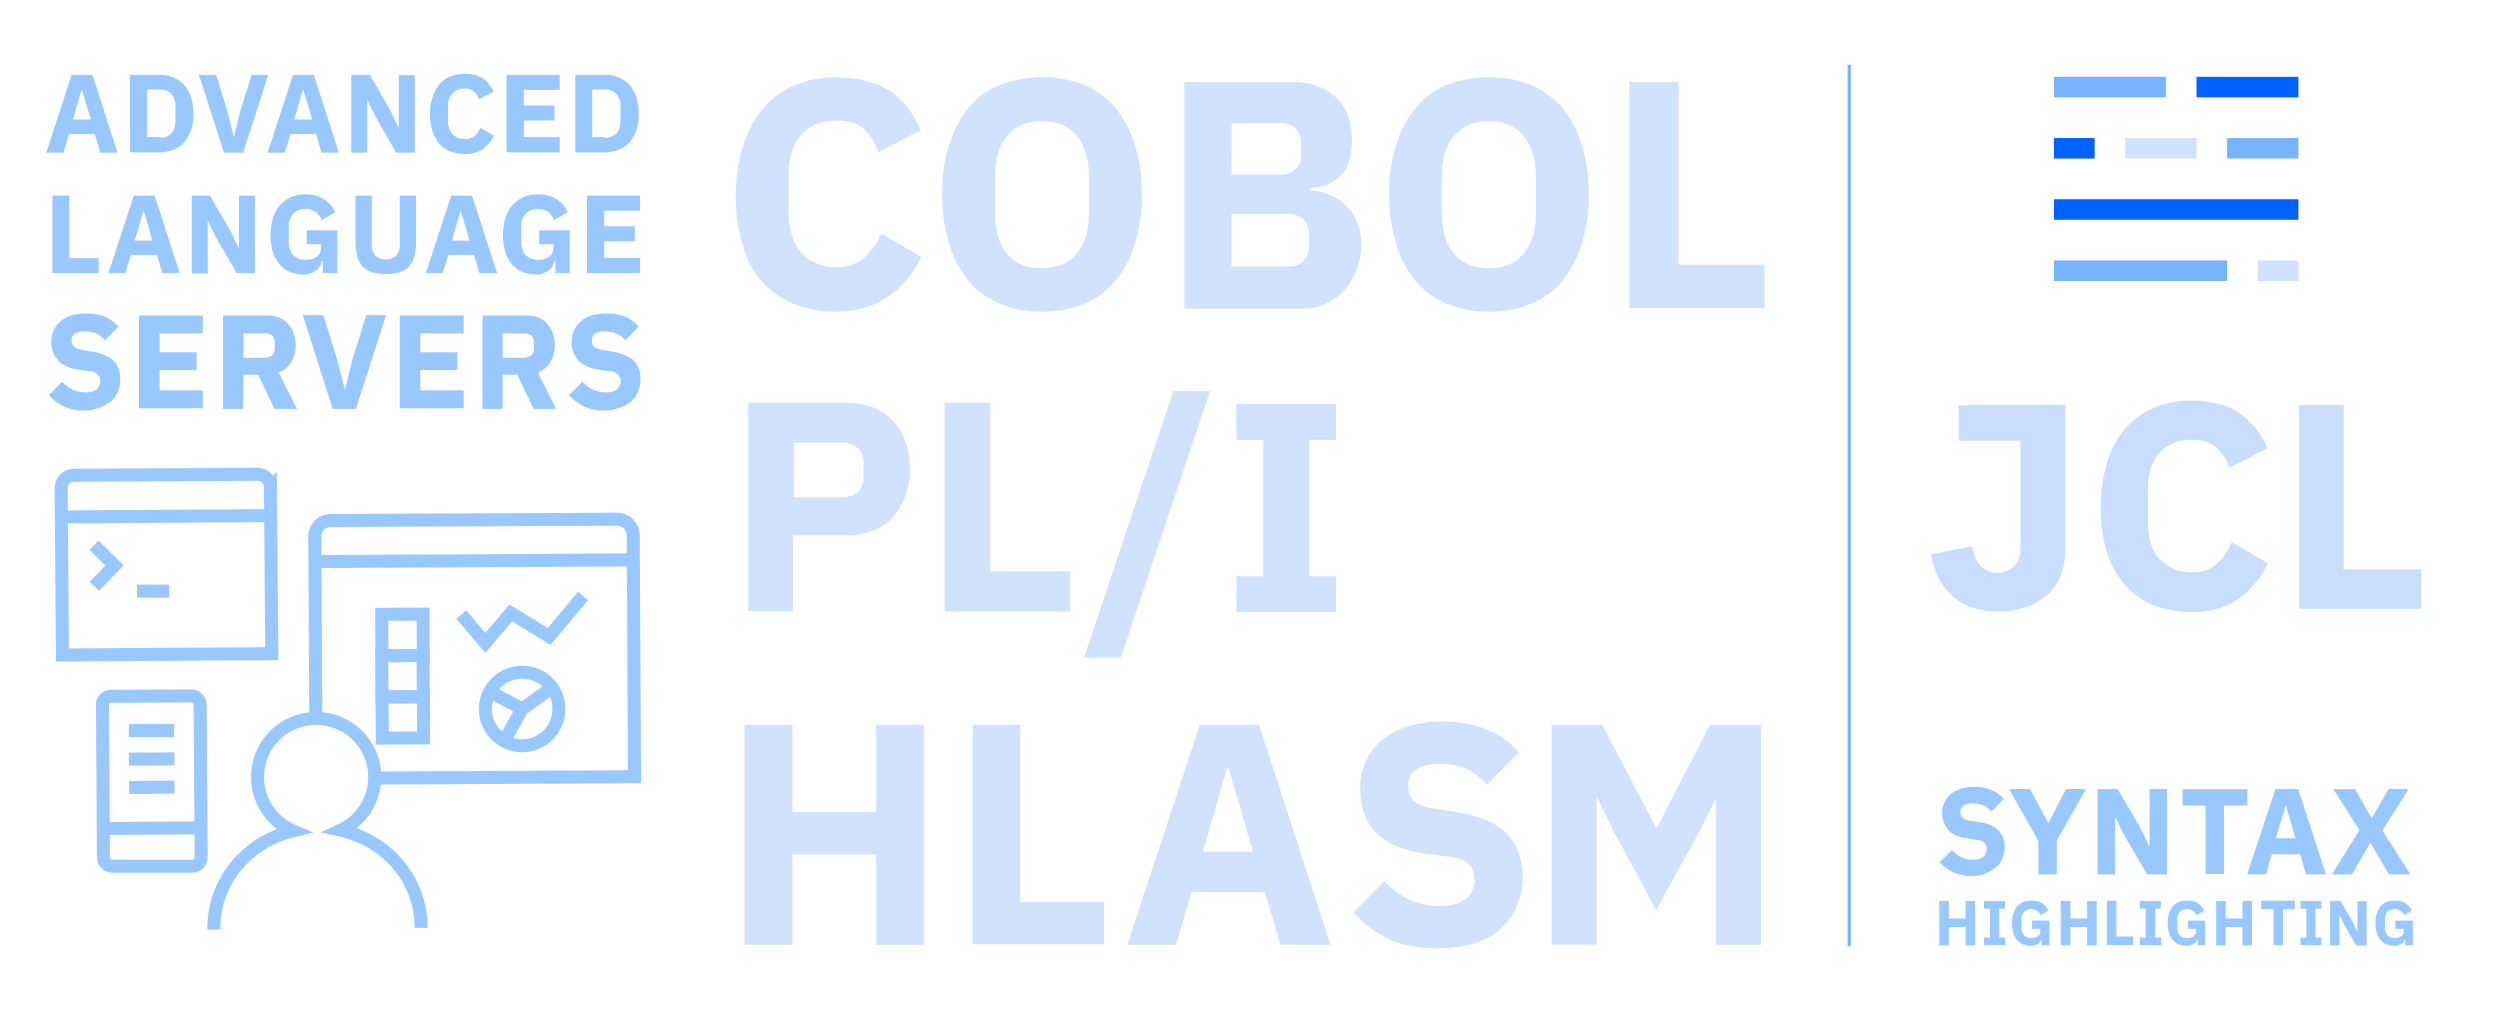 <svg id="Layer_1" data-name="Layer 1" xmlns="http://www.w3.org/2000/svg" viewBox="0 0 767.9 315"><defs><style>.cls-1{opacity:0;}.cls-2{fill:#0042ce;}.cls-3{fill:#001140;}.cls-4,.cls-5,.cls-9{fill:none;}.cls-4,.cls-5{stroke:#98c8ff;}.cls-4,.cls-9{stroke-miterlimit:10;}.cls-4{stroke-width:4px;}.cls-5{stroke-miterlimit:10;stroke-width:4px;}.cls-6{isolation:isolate;}.cls-7{fill:#d1e2ff;}.cls-8{fill:#c9defe;}.cls-9{stroke:#76b4ff;}.cls-10{fill:#98c8ff;}.cls-11{fill:#76b4ff;}.cls-12{fill:#0063ff;}</style></defs><title>cobol_pl1</title><g class="cls-1"><rect class="cls-2" x="5" y="5" width="757.9" height="305"/><path class="cls-3" d="M757.9,10V305H10V10H757.9m10-10H0V315H767.9Z"/></g><path class="cls-4" d="M129.38,285c-.1-14.8-10.3-26.7-24.7-30a18,18,0,1,0-14.7.2c-14.3,3.5-24.4,15.6-24.3,30.3"/><path class="cls-4" d="M83.48,200.78l-.4-51.1a4,4,0,0,0-4.1-4l-56.2.3a4,4,0,0,0-4,4.1h0l.4,51.1Z"/><line class="cls-4" x1="83.08" y1="158.38" x2="18.88" y2="158.78"/><polyline class="cls-4" points="28.88 167.48 35.18 173.68 28.98 180.08"/><line class="cls-4" x1="42.08" y1="181.58" x2="51.98" y2="181.58"/><line class="cls-4" x1="39.58" y1="224.38" x2="53.48" y2="224.38"/><line class="cls-4" x1="39.58" y1="233.18" x2="53.58" y2="233.08"/><line class="cls-4" x1="39.68" y1="241.88" x2="53.58" y2="241.78"/><path class="cls-4" d="M97,220.28l-.3-55.4a4.85,4.85,0,0,1,4.8-5h.2l87.8-.4a5,5,0,0,1,5,5h0l.4,74.1-79.5.4"/><line class="cls-4" x1="96.78" y1="172.48" x2="194.38" y2="171.98"/><rect class="cls-5" x="117.28" y="188.68" width="12.7" height="12.7" transform="translate(-1.19 0.76) rotate(-0.35)"/><rect class="cls-5" x="117.28" y="201.38" width="12.7" height="12.7" transform="translate(-1.27 0.76) rotate(-0.35)"/><rect class="cls-5" x="117.38" y="213.98" width="12.7" height="12.7" transform="translate(-1.34 0.76) rotate(-0.35)"/><polyline class="cls-4" points="141.68 188.78 149.08 197.48 156.88 188.28 168.68 195.48 179.08 183.08"/><circle class="cls-4" cx="160.38" cy="217.78" r="11.3"/><polyline class="cls-4" points="150.58 212.48 160.38 217.78 154.98 227.38"/><line class="cls-4" x1="160.38" y1="217.78" x2="169.18" y2="211.48"/><line class="cls-4" x1="31.58" y1="254.48" x2="61.68" y2="254.28"/><path class="cls-4" d="M34.18,213.88l24.5-.1a2.8,2.8,0,0,1,2.8,2.8l.3,46.7a2.8,2.8,0,0,1-2.8,2.8H34.58a2.8,2.8,0,0,1-2.8-2.8l-.3-46.7A2.57,2.57,0,0,1,34.18,213.88Z"/><g class="cls-6"><path class="cls-7" d="M256.75,95.74a33.28,33.28,0,0,1-12.7-2.3,26.66,26.66,0,0,1-9.64-6.57,27.82,27.82,0,0,1-6.14-11.07A50,50,0,0,1,226,60.36a50.19,50.19,0,0,1,2.3-15.67,32.53,32.53,0,0,1,6.14-11.39,26,26,0,0,1,9.64-7.12,31.68,31.68,0,0,1,12.7-2.41c6.47,0,11.72,1.31,16,3.83s7.56,6.8,10,12.38l-13,6.79a16.87,16.87,0,0,0-4.38-7.12q-3-2.62-8.55-2.63c-4.49,0-8.1,1.43-10.62,4.39-2.74,2.84-4,7.12-4,12.59V65.07c0,5.47,1.31,9.64,4,12.59a13.72,13.72,0,0,0,10.62,4.39A12.52,12.52,0,0,0,265.63,79a20.6,20.6,0,0,0,5-7.23L283,78.87a30.73,30.73,0,0,1-10.18,12.27A28.27,28.27,0,0,1,256.75,95.74Z"/></g><g class="cls-6"><path class="cls-7" d="M320.07,95.74a34.39,34.39,0,0,1-12.6-2.3,26,26,0,0,1-9.64-6.79,31.79,31.79,0,0,1-6.13-11.29,51.12,51.12,0,0,1-2.3-15.66A48.45,48.45,0,0,1,291.7,44a32.58,32.58,0,0,1,6.13-11.29A23.28,23.28,0,0,1,307.47,26a35,35,0,0,1,12.6-2.3,33.59,33.59,0,0,1,12.6,2.3,25.13,25.13,0,0,1,9.64,6.79A32,32,0,0,1,348.44,44a51.43,51.43,0,0,1,2.3,15.66,48.72,48.72,0,0,1-2.3,15.66,32,32,0,0,1-6.13,11.29,23.28,23.28,0,0,1-9.64,6.79A32.29,32.29,0,0,1,320.07,95.74Zm0-13.36c4.49,0,8.21-1.43,10.62-4.5,2.63-3.06,3.84-7.23,3.84-12.92V54.66c0-5.59-1.32-9.86-3.84-12.92s-6.13-4.5-10.62-4.5-8.22,1.43-10.63,4.5c-2.63,3.06-3.83,7.22-3.83,12.92V65.18c0,5.58,1.31,9.86,3.83,12.92C311.85,81,315.36,82.38,320.07,82.38Z"/><path class="cls-7" d="M363.23,25.19h33.63c5.8,0,10.29,1.65,13.58,4.82s4.82,7.56,4.82,12.93a21,21,0,0,1-1,6.79,11.14,11.14,0,0,1-2.73,4.49,12.29,12.29,0,0,1-4.06,2.63,29,29,0,0,1-5,1v.66a14.65,14.65,0,0,1,5.15,1,19,19,0,0,1,5,2.85,16.91,16.91,0,0,1,3.84,5,17.21,17.21,0,0,1,1.64,7.56,22.64,22.64,0,0,1-1.32,7.77A19.76,19.76,0,0,1,413.07,89a18.71,18.71,0,0,1-5.59,4.16,17.32,17.32,0,0,1-7.12,1.64H363.78V25.19Zm15,28.38h15a5.76,5.76,0,0,0,6.36-6.36V44.15A7.21,7.21,0,0,0,398,39.43a6.51,6.51,0,0,0-4.71-1.64h-15Zm0,28.26h17.41a6.19,6.19,0,0,0,4.71-1.65,6.08,6.08,0,0,0,1.76-4.71V72.08a6.71,6.71,0,0,0-1.76-4.71,6.47,6.47,0,0,0-4.71-1.65H378.24Z"/><path class="cls-7" d="M457.32,95.74a34.33,34.33,0,0,1-12.59-2.3,25.9,25.9,0,0,1-9.64-6.79A32,32,0,0,1,429,75.36a51.43,51.43,0,0,1-2.3-15.66A48.72,48.72,0,0,1,429,44a32,32,0,0,1,6.14-11.29A23.22,23.22,0,0,1,444.73,26a34.91,34.91,0,0,1,12.59-2.3,33.56,33.56,0,0,1,12.6,2.3,25.05,25.05,0,0,1,9.64,6.79A32,32,0,0,1,485.7,44,51.43,51.43,0,0,1,488,59.7a48.72,48.72,0,0,1-2.3,15.66,32,32,0,0,1-6.14,11.29,23.22,23.22,0,0,1-9.64,6.79A31.14,31.14,0,0,1,457.32,95.74Zm0-13.36c4.5,0,8.22-1.43,10.63-4.5,2.63-3.06,3.83-7.23,3.83-12.92V54.66c0-5.59-1.31-9.86-3.83-12.92s-6.13-4.5-10.63-4.5-8.21,1.43-10.62,4.5c-2.63,3.06-3.84,7.22-3.84,12.92V65.18c0,5.58,1.32,9.86,3.84,12.92C449.22,81,452.83,82.38,457.32,82.38Z"/><path class="cls-7" d="M500.48,94.64V25.19H515.6V81.28H542V94.64Z"/></g><g class="cls-6"><path class="cls-7" d="M229.81,188v-64.3H260a21.29,21.29,0,0,1,8.11,1.43,16.37,16.37,0,0,1,6.13,4.16,15.8,15.8,0,0,1,3.83,6.46,23.27,23.27,0,0,1,1.43,8.33,22.4,22.4,0,0,1-1.43,8.32,22,22,0,0,1-3.83,6.47,17.43,17.43,0,0,1-6.13,4.16,21.49,21.49,0,0,1-8.11,1.42H243.61V187.7h-13.8V188Zm14-35.27h14.68a7,7,0,0,0,5-1.64,6.39,6.39,0,0,0,1.75-4.71v-4.05a6.19,6.19,0,0,0-1.75-4.71,7.49,7.49,0,0,0-5-1.65H243.83Z"/></g><g class="cls-6"><path class="cls-7" d="M290.16,188v-64.3h14v51.82h24.53v12.37H290.16Z"/></g><g class="cls-6"><path class="cls-7" d="M333,202.05l27.39-81.94h11.28l-27.38,81.94Z"/><path class="cls-7" d="M379.77,188V177H388V135.12h-8.21V124.05h30.56v11.07h-8.21V177h8.21V188Z"/></g><g class="cls-6"><path class="cls-8" d="M634.41,124.35v44.42a23.17,23.17,0,0,1-1.36,7.84,14.93,14.93,0,0,1-4.08,6,19,19,0,0,1-6.48,3.86,27.29,27.29,0,0,1-8.67,1.36,24,24,0,0,1-8.15-1.25,18.19,18.19,0,0,1-6.06-3.56,22,22,0,0,1-4.18-5.54,25.2,25.2,0,0,1-2.3-7.21l12.64-2.5c.94,5.43,3.66,8.15,7.74,8.15a7.13,7.13,0,0,0,5-1.88c1.36-1.26,2.09-3.24,2.09-5.86V135.33h-19V124.46l32.82-.11Z"/><path class="cls-8" d="M673.08,188a31.26,31.26,0,0,1-11.5-2.09,22.9,22.9,0,0,1-8.67-6,29.33,29.33,0,0,1-5.65-9.93,46.75,46.75,0,0,1-2-14,49.06,49.06,0,0,1,2-14.11,26.75,26.75,0,0,1,5.65-10.34,23.42,23.42,0,0,1,8.67-6.28,29,29,0,0,1,11.5-2.19c5.85,0,10.66,1.15,14.31,3.55a25,25,0,0,1,9.1,11.08l-11.71,6.06a13.75,13.75,0,0,0-4-6.27c-1.78-1.57-4.28-2.4-7.73-2.4-4.08,0-7.21,1.25-9.62,4-2.51,2.51-3.66,6.37-3.66,11.29v10.13c0,4.92,1.15,8.78,3.66,11.29a13.08,13.08,0,0,0,9.62,4,11.38,11.38,0,0,0,8-2.71,17.39,17.39,0,0,0,4.39-6.59L696.59,173a28.52,28.52,0,0,1-9.2,11.08C683.74,186.64,678.93,188,673.08,188Z"/><path class="cls-8" d="M706.21,187v-62.6H719.9v50.48h23.83V187Z"/></g><line class="cls-9" x1="568" y1="290.7" x2="568" y2="19.9"/><g class="cls-6"><path class="cls-10" d="M30.8,46.9l-1.7-5.7H21.2l-1.7,5.7H14.2L22,23h6.4l7.7,23.9ZM25.2,27.7H25l-2.6,9h5.5Z"/></g><g class="cls-6"><path class="cls-10" d="M39.9,23h9a10,10,0,0,1,4.3.8A9.55,9.55,0,0,1,56.5,26a10.24,10.24,0,0,1,2.1,3.7,16.23,16.23,0,0,1,.8,5.2,13.87,13.87,0,0,1-.8,5.2,10.24,10.24,0,0,1-2.1,3.7A8.34,8.34,0,0,1,53.2,46a11.76,11.76,0,0,1-4.3.8h-9ZM49,42.3A4.69,4.69,0,0,0,52.6,41c.9-.9,1.3-2.2,1.3-4.2V33a5.72,5.72,0,0,0-1.3-4.2A4.84,4.84,0,0,0,49,27.5H45.2V42.1H49Z"/></g><g class="cls-6"><path class="cls-10" d="M68.8,46.9,61.1,23h5.3l3.5,11.4,1.9,7.5h.1l1.8-7.5L77.3,23h5.1L74.7,46.9Z"/></g><g class="cls-6"><path class="cls-10" d="M98.8,46.9l-1.7-5.7H89.2l-1.7,5.7H82.2L90,23h6.4l7.7,23.9ZM93.2,27.7H93l-2.6,9h5.5Z"/><path class="cls-10" d="M115.2,35.6l-2.3-4.8h-.1V46.9h-4.9V23h5.7l6.5,11.3,2.3,4.8h.1v-16h4.9V46.9h-5.7Z"/><path class="cls-10" d="M142.7,47.3a12.31,12.31,0,0,1-4.4-.8,8.56,8.56,0,0,1-3.3-2.3,10.71,10.71,0,0,1-2.1-3.8,16.88,16.88,0,0,1-.8-5.3,14.42,14.42,0,0,1,.8-5.3,10.36,10.36,0,0,1,2.1-3.9,7.84,7.84,0,0,1,3.3-2.4,12.31,12.31,0,0,1,4.4-.8,10.42,10.42,0,0,1,5.5,1.3,9.06,9.06,0,0,1,3.4,4.2l-4.5,2.3a4.94,4.94,0,0,0-1.5-2.4,4.37,4.37,0,0,0-2.9-.9,5,5,0,0,0-3.7,1.5,5.73,5.73,0,0,0-1.4,4.3v3.9a6.17,6.17,0,0,0,1.4,4.3,4.68,4.68,0,0,0,3.7,1.5,4.45,4.45,0,0,0,3.1-1,6.19,6.19,0,0,0,1.7-2.5l4.2,2.5a11.27,11.27,0,0,1-3.5,4.2A9.38,9.38,0,0,1,142.7,47.3Z"/><path class="cls-10" d="M155.6,46.9V23h16.3v4.6h-11v4.8h9.4V37h-9.4v5.1h11v4.7H155.6Z"/><path class="cls-10" d="M176.7,23h9a10,10,0,0,1,4.3.8,9.55,9.55,0,0,1,3.3,2.2,10.24,10.24,0,0,1,2.1,3.7,16.23,16.23,0,0,1,.8,5.2,13.87,13.87,0,0,1-.8,5.2,10.24,10.24,0,0,1-2.1,3.7A8.34,8.34,0,0,1,190,46a11.76,11.76,0,0,1-4.3.8h-9Zm9,19.3a4.69,4.69,0,0,0,3.6-1.3c.9-.9,1.3-2.2,1.3-4.2V33a5.72,5.72,0,0,0-1.3-4.2,4.84,4.84,0,0,0-3.6-1.3h-3.8V42.1h3.8Z"/></g><g class="cls-6"><path class="cls-10" d="M16.1,83.9V60.1h5.2V79.3h9v4.6Z"/></g><g class="cls-6"><path class="cls-10" d="M49.9,83.9l-1.7-5.6h-8l-1.7,5.6H33.3l7.8-23.8h6.4l7.7,23.8Zm-5.7-19H44l-2.6,9h5.4Z"/><path class="cls-10" d="M66.2,72.7l-2.3-4.8h-.1V84H58.9V60.1h5.6L71,71.3l2.3,4.8h.1v-16h4.9V83.9H72.7Z"/><path class="cls-10" d="M99.1,80.1h-.2a4.74,4.74,0,0,1-1.8,3,6.87,6.87,0,0,1-4.3,1.2,9.57,9.57,0,0,1-3.8-.8,8.67,8.67,0,0,1-3.1-2.3,10.71,10.71,0,0,1-2.1-3.8,19.1,19.1,0,0,1,.1-10.6,12.36,12.36,0,0,1,2.2-3.9,10.46,10.46,0,0,1,3.4-2.4,12.31,12.31,0,0,1,4.4-.8,10.69,10.69,0,0,1,5.5,1.4,9.06,9.06,0,0,1,3.6,4.1l-4.2,2.4a6.6,6.6,0,0,0-1.7-2.4,5.09,5.09,0,0,0-3.2-1,5.22,5.22,0,0,0-3.8,1.4A6.1,6.1,0,0,0,88.7,70v4a6.27,6.27,0,0,0,1.4,4.4,5.38,5.38,0,0,0,3.8,1.4,11,11,0,0,0,1.8-.2,4,4,0,0,0,2.5-1.8,3.31,3.31,0,0,0,.4-1.5V75H94.2V70.7h9.4V83.9H99.2V80.1Z"/></g><g class="cls-6"><path class="cls-10" d="M114.2,60.1V74.7a5.94,5.94,0,0,0,1,3.8,5.14,5.14,0,0,0,6.6,0,5.76,5.76,0,0,0,1-3.8V60.1h5v14a19.29,19.29,0,0,1-.5,4.5,8,8,0,0,1-1.6,3.2,6.53,6.53,0,0,1-2.9,1.8,15.71,15.71,0,0,1-8.6,0,7.15,7.15,0,0,1-2.9-1.8,7.43,7.43,0,0,1-1.6-3.2,20,20,0,0,1-.5-4.5v-14Z"/></g><g class="cls-6"><path class="cls-10" d="M147.3,83.9l-1.7-5.6h-7.9L136,83.9h-5.2l7.8-23.8H145l7.7,23.8Zm-5.7-19h-.2l-2.6,9h5.4Z"/></g><g class="cls-6"><path class="cls-10" d="M170.5,80.1h-.2a4.74,4.74,0,0,1-1.8,3,6.87,6.87,0,0,1-4.3,1.2,9.57,9.57,0,0,1-3.8-.8,8.67,8.67,0,0,1-3.1-2.3,10.71,10.71,0,0,1-2.1-3.8,19.1,19.1,0,0,1,.1-10.6,12.36,12.36,0,0,1,2.2-3.9,10.46,10.46,0,0,1,3.4-2.4,12.31,12.31,0,0,1,4.4-.8,10.69,10.69,0,0,1,5.5,1.4,9.06,9.06,0,0,1,3.6,4.1l-4.2,2.4a6.6,6.6,0,0,0-1.7-2.4,5.09,5.09,0,0,0-3.2-1,5.22,5.22,0,0,0-3.8,1.4,6.1,6.1,0,0,0-1.4,4.4v4a6.27,6.27,0,0,0,1.4,4.4,5.38,5.38,0,0,0,3.8,1.4,11,11,0,0,0,1.8-.2,4,4,0,0,0,2.5-1.8,3.31,3.31,0,0,0,.4-1.5V75h-4.4V70.7H175V83.9h-4.4V80.1Z"/><path class="cls-10" d="M180.3,83.9V60.1h16.3v4.6h-11v4.8H195v4.6h-9.4v5.1h11v4.6C196.5,83.9,180.3,83.9,180.3,83.9Z"/></g><g class="cls-6"><path class="cls-10" d="M25.9,126.1a13.78,13.78,0,0,1-6.4-1.3,15.27,15.27,0,0,1-4.5-3.4l4.1-4.2a9.11,9.11,0,0,0,7.2,3.3,5.31,5.31,0,0,0,3.4-.9,3.25,3.25,0,0,0,1.1-2.5,2.88,2.88,0,0,0-.7-2,4.27,4.27,0,0,0-2.7-1.1l-2.8-.4c-3-.4-5.3-1.3-6.7-2.8a8.11,8.11,0,0,1-2.1-5.8,7.82,7.82,0,0,1,.7-3.5,8.26,8.26,0,0,1,2.1-2.8A8.49,8.49,0,0,1,22,96.9a15.32,15.32,0,0,1,4.5-.6,14.17,14.17,0,0,1,5.7,1,11.55,11.55,0,0,1,4.2,3l-4.1,4.2a7.9,7.9,0,0,0-2.5-1.9,8.1,8.1,0,0,0-3.7-.8,5.27,5.27,0,0,0-3.1.7,2.33,2.33,0,0,0-1,2,2.56,2.56,0,0,0,.8,2.1,6,6,0,0,0,2.6.9l2.8.5a13,13,0,0,1,6.6,2.7,7.79,7.79,0,0,1,2.1,5.8,9.52,9.52,0,0,1-.7,3.8,8.05,8.05,0,0,1-2.2,3,8.5,8.5,0,0,1-3.5,1.9A10.48,10.48,0,0,1,25.9,126.1Z"/><path class="cls-10" d="M42.7,125.6V96.9H62.3v5.5H49v5.8H60.4v5.5H49v6.2H62.3v5.5H42.7Z"/></g><g class="cls-6"><path class="cls-10" d="M74.7,125.6H68.5V96.9H82.2a8.57,8.57,0,0,1,3.6.7,6.62,6.62,0,0,1,2.7,1.9,7.67,7.67,0,0,1,1.7,2.9,11,11,0,0,1,.6,3.7,9.69,9.69,0,0,1-1.3,5.1,7.74,7.74,0,0,1-3.9,3.2l5.6,11.2H84.3l-5-10.5H74.8l-.1,10.5Zm6.7-15.8a3.07,3.07,0,0,0,2.2-.7,2.86,2.86,0,0,0,.8-2.1v-1.8a2.86,2.86,0,0,0-.8-2.1,3.07,3.07,0,0,0-2.2-.7H74.8v7.5h6.6Z"/></g><g class="cls-6"><path class="cls-10" d="M102.2,125.6,93,96.8h6.3l4.3,13.8,2.3,9h.1l2.2-9,4.3-13.8h6.1l-9.3,28.8Z"/><path class="cls-10" d="M122.8,125.6V96.9h19.6v5.5H129.1v5.8h11.4v5.5H129.1v6.2h13.3v5.5H122.8Z"/><path class="cls-10" d="M154.4,125.6h-6.2V96.9h13.6a8.57,8.57,0,0,1,3.6.7,6.62,6.62,0,0,1,2.7,1.9,7.67,7.67,0,0,1,1.7,2.9,11,11,0,0,1,.6,3.7,9.69,9.69,0,0,1-1.3,5.1,7.74,7.74,0,0,1-3.9,3.2l5.6,11.2h-6.9l-5-10.5h-4.5v10.5Zm6.6-15.8a3.07,3.07,0,0,0,2.2-.7,2.86,2.86,0,0,0,.8-2.1v-1.8a2.86,2.86,0,0,0-.8-2.1,3.07,3.07,0,0,0-2.2-.7h-6.6v7.5H161Z"/><path class="cls-10" d="M185.7,126.1a13.78,13.78,0,0,1-6.4-1.3,15.27,15.27,0,0,1-4.5-3.4l4.1-4.2a9.11,9.11,0,0,0,7.2,3.3,5.31,5.31,0,0,0,3.4-.9,3.25,3.25,0,0,0,1.1-2.5,2.88,2.88,0,0,0-.7-2,4,4,0,0,0-2.7-1.1l-2.8-.4c-3-.4-5.3-1.3-6.7-2.8a8.11,8.11,0,0,1-2.1-5.8,7.82,7.82,0,0,1,.7-3.5,8.26,8.26,0,0,1,2.1-2.8,8.49,8.49,0,0,1,3.4-1.8,15.81,15.81,0,0,1,4.5-.6,14.17,14.17,0,0,1,5.7,1,11.55,11.55,0,0,1,4.2,3l-4.1,4.2a7.9,7.9,0,0,0-2.5-1.9,8.1,8.1,0,0,0-3.7-.8,5.27,5.27,0,0,0-3.1.7,2.33,2.33,0,0,0-1,2,2.56,2.56,0,0,0,.8,2.1,6,6,0,0,0,2.6.9l2.8.5a13,13,0,0,1,6.6,2.7,7.79,7.79,0,0,1,2.1,5.8,9.52,9.52,0,0,1-.7,3.8,8.05,8.05,0,0,1-2.2,3,8.5,8.5,0,0,1-3.5,1.9A11.11,11.11,0,0,1,185.7,126.1Z"/></g><g class="cls-6"><path class="cls-10" d="M605.68,269.06a12.89,12.89,0,0,1-5.86-1.21,13.87,13.87,0,0,1-4.05-3l3.75-3.75a8.46,8.46,0,0,0,6.57,2.94,4.68,4.68,0,0,0,3.13-.91,2.8,2.8,0,0,0,1-2.33,2.85,2.85,0,0,0-.6-1.82,3.94,3.94,0,0,0-2.43-1l-2.63-.4c-2.83-.41-4.85-1.22-6.07-2.53a7.74,7.74,0,0,1-1.92-5.36,7,7,0,0,1,.71-3.24,6.82,6.82,0,0,1,1.92-2.53,8.36,8.36,0,0,1,3.14-1.61,13.05,13.05,0,0,1,4.14-.61,11.45,11.45,0,0,1,5.16,1,9.58,9.58,0,0,1,3.84,2.73l-3.74,3.84a8.77,8.77,0,0,0-2.33-1.82,8.2,8.2,0,0,0-3.33-.7,5.05,5.05,0,0,0-2.93.7,2.14,2.14,0,0,0-1,1.82,2.29,2.29,0,0,0,.71,1.93,5.24,5.24,0,0,0,2.33.91l2.63.4c2.73.4,4.75,1.21,6,2.53a6.84,6.84,0,0,1,1.92,5.26,8.11,8.11,0,0,1-.7,3.43,7.5,7.5,0,0,1-2,2.73,13.2,13.2,0,0,1-3.13,1.82A9.69,9.69,0,0,1,605.68,269.06Z"/></g><g class="cls-6"><path class="cls-10" d="M626.11,268.56V258.34l-9-16h6.37l5.66,10.41h.1l5.36-10.41h6.17l-9,15.87v10.32Z"/><path class="cls-10" d="M652.3,256.22,649.77,251h-.1v17.6h-5.36V242.37h6.17l7.18,12.33,2.53,5.26h.1V242.37h5.36v26.19h-6.17Z"/></g><g class="cls-6"><path class="cls-10" d="M683.14,247.42v21h-5.66v-21H670.4v-5h19.92v5Z"/></g><g class="cls-6"><path class="cls-10" d="M708.32,268.56l-1.82-6.17h-8.7L696,268.56h-5.76l8.69-26.19h7l8.49,26.19Zm-6.17-21H702l-2.94,9.9h6Z"/></g><g class="cls-6"><path class="cls-10" d="M740.37,268.56H733.8L728.14,259H728l-5.57,9.61h-6.16L724.7,255l-8-12.64h6.67l5.06,8.9h.1l5.16-8.9h6.17l-8.09,12.74Z"/></g><g class="cls-6"><path class="cls-10" d="M603.76,284.74h-5.15v5.66h-2.94V276.75h2.94v5.36h5.15v-5.36h2.93V290.4h-2.93Z"/><path class="cls-10" d="M609.42,290.3V288h1.82v-8.9h-1.82v-2.32h6.48v2.32h-1.82V288h1.82v2.33Z"/><path class="cls-10" d="M627.22,288.07h0a2.67,2.67,0,0,1-1.11,1.72,4.29,4.29,0,0,1-2.43.71,5.48,5.48,0,0,1-2.22-.4,5.53,5.53,0,0,1-1.82-1.32,5.32,5.32,0,0,1-1.22-2.22,9.3,9.3,0,0,1-.4-3,9.67,9.67,0,0,1,.4-3,6.79,6.79,0,0,1,1.22-2.23,5,5,0,0,1,1.92-1.31,6.73,6.73,0,0,1,2.53-.4,6.05,6.05,0,0,1,3.13.8,5.74,5.74,0,0,1,2,2.33l-2.42,1.42a2.64,2.64,0,0,0-1-1.32,3.32,3.32,0,0,0-1.82-.61,3.18,3.18,0,0,0-2.23.81,3.65,3.65,0,0,0-.81,2.53v2.23a3.6,3.6,0,0,0,.81,2.52,3,3,0,0,0,2.23.81c.4,0,.7-.1,1-.1a3.77,3.77,0,0,0,.91-.4,2.22,2.22,0,0,0,.6-.71,2,2,0,0,0,.21-.91v-.71h-2.53v-2.53h5.36v7.59H627l.2-2.23Z"/><path class="cls-10" d="M641.07,284.74h-5.15v5.66H633V276.75h2.93v5.36h5.15v-5.36H644V290.4h-2.94Z"/><path class="cls-10" d="M647.14,290.3V276.65h2.93v11h5.16v2.63Z"/><path class="cls-10" d="M657.25,290.3V288h1.82v-8.9h-1.82v-2.32h6.47v2.32H662V288h1.82v2.33Z"/><path class="cls-10" d="M675.05,288.07h0a2.71,2.71,0,0,1-1.11,1.72,4.29,4.29,0,0,1-2.43.71,5.45,5.45,0,0,1-2.22-.4,5.53,5.53,0,0,1-1.82-1.32,6.73,6.73,0,0,1-1.22-2.22,9.3,9.3,0,0,1-.4-3,9.67,9.67,0,0,1,.4-3,6.79,6.79,0,0,1,1.22-2.23,5,5,0,0,1,1.92-1.31,6.73,6.73,0,0,1,2.53-.4,6.05,6.05,0,0,1,3.13.8,5.74,5.74,0,0,1,2,2.33l-2.42,1.42a2.6,2.6,0,0,0-1-1.32,2.48,2.48,0,0,0-1.82-.61,3.17,3.17,0,0,0-2.22.81,3.6,3.6,0,0,0-.81,2.53v2.23a3.55,3.55,0,0,0,.81,2.52,2.94,2.94,0,0,0,2.22.81c.41,0,.71-.1,1-.1a3.77,3.77,0,0,0,.91-.4,2.22,2.22,0,0,0,.6-.71,2,2,0,0,0,.2-.91v-.71H672v-2.53h5.36v7.59h-2.23l-.1-2.23Z"/><path class="cls-10" d="M688.8,284.74h-5.16v5.66h-2.93V276.75h2.93v5.36h5.16v-5.36h2.93V290.4H688.8Z"/></g><g class="cls-6"><path class="cls-10" d="M701.24,279.28v11h-2.93v-11h-3.74v-2.63h10.31v2.63Z"/></g><g class="cls-6"><path class="cls-10" d="M706.6,290.3V288h1.82v-8.9H706.6v-2.32h6.47v2.32h-1.82V288h1.82v2.33Z"/><path class="cls-10" d="M720,283.93l-1.32-2.73h-.1v9.2H715.7V276.75h3.23l3.75,6.47L724,286h.1v-9.2h2.83V290.4h-3.23Z"/><path class="cls-10" d="M738.85,288.07h0a2.67,2.67,0,0,1-1.11,1.72,4.23,4.23,0,0,1-2.42.71,5.52,5.52,0,0,1-2.23-.4,5.64,5.64,0,0,1-1.82-1.32,5.2,5.2,0,0,1-1.21-2.22,9,9,0,0,1-.41-3,9.38,9.38,0,0,1,.41-3,6.77,6.77,0,0,1,1.21-2.23,5.06,5.06,0,0,1,1.92-1.31,6.73,6.73,0,0,1,2.53-.4,6,6,0,0,1,3.13.8,5.83,5.83,0,0,1,2,2.33l-2.43,1.42a2.59,2.59,0,0,0-1-1.32,3.29,3.29,0,0,0-1.82-.61,3.2,3.2,0,0,0-2.23.81,3.64,3.64,0,0,0-.8,2.53v2.23a3.6,3.6,0,0,0,.8,2.52,3,3,0,0,0,2.23.81c.4,0,.71-.1,1-.1a3.61,3.61,0,0,0,.91-.4,2.36,2.36,0,0,0,.61-.71,2,2,0,0,0,.2-.91v-.71h-2.53v-2.53h5.36v7.59h-2.33v-2.23Z"/></g><path class="cls-7" d="M269.13,262.48H243.39v27.71H228.71V222.61h14.68v26.83h25.74V222.61h14.68v67.58H269.13Z"/><path class="cls-7" d="M298.71,290.19V222.61h14.68v54.44h25.74v13H298.71Z"/><path class="cls-7" d="M441.32,291.29c-5.91,0-10.95-1-15.12-3.07a34.85,34.85,0,0,1-10.51-7.89l9.64-9.74a21.74,21.74,0,0,0,17,7.66c3.61,0,6.24-.76,8-2.19a7.7,7.7,0,0,0,1.1-10.4c-1-1.21-3.18-2.09-6.25-2.52l-6.68-.88c-7.12-.88-12.38-3.07-15.77-6.46s-4.93-8-4.93-13.7a19,19,0,0,1,1.75-8.32,19.21,19.21,0,0,1,4.93-6.46,22.53,22.53,0,0,1,7.89-4.17,35.89,35.89,0,0,1,10.73-1.53A34.5,34.5,0,0,1,456.55,224a26.87,26.87,0,0,1,10,7.12L456.77,241a21.63,21.63,0,0,0-5.81-4.6,18.39,18.39,0,0,0-8.65-1.75c-3.29,0-5.7.54-7.34,1.75a5.4,5.4,0,0,0-2.41,4.82c0,2.3.65,3.94,1.86,4.93a13.2,13.2,0,0,0,6.13,2.19l6.69,1.09c7,1.1,12.16,3.29,15.44,6.47s5,7.77,5,13.58a21.45,21.45,0,0,1-1.75,8.87,20.19,20.19,0,0,1-5,7,22.19,22.19,0,0,1-8.33,4.49A44.53,44.53,0,0,1,441.32,291.29Z"/><path class="cls-7" d="M393.35,290.19l-4.82-16.1H366l-4.82,16.1h-14.9l22.24-67.58h18.18l22,67.58Zm-16-54.22h-.44l-7.45,25.63h15.45Z"/><path class="cls-7" d="M527.1,245.83h-.33l-4.93,9.86L508.7,279.57,495.88,255.8l-5.15-10.63h-.32v45H476.6V222.61h15.56l16.54,31.65h.22l16.32-31.65H540.9v67.58H527.1V245.83Z"/><rect class="cls-11" x="630.88" y="23.6" width="34.4" height="6.3"/><rect class="cls-12" x="674.68" y="23.6" width="31.3" height="6.3"/><rect class="cls-11" x="684.08" y="42.4" width="21.9" height="6.3"/><rect class="cls-7" x="652.78" y="42.4" width="21.9" height="6.3"/><rect class="cls-12" x="630.88" y="42.4" width="12.5" height="6.3"/><rect class="cls-12" x="630.88" y="61.2" width="75.1" height="6.3"/><rect class="cls-11" x="630.88" y="80" width="53.2" height="6.3"/><rect class="cls-7" x="693.48" y="80" width="12.5" height="6.3"/></svg>